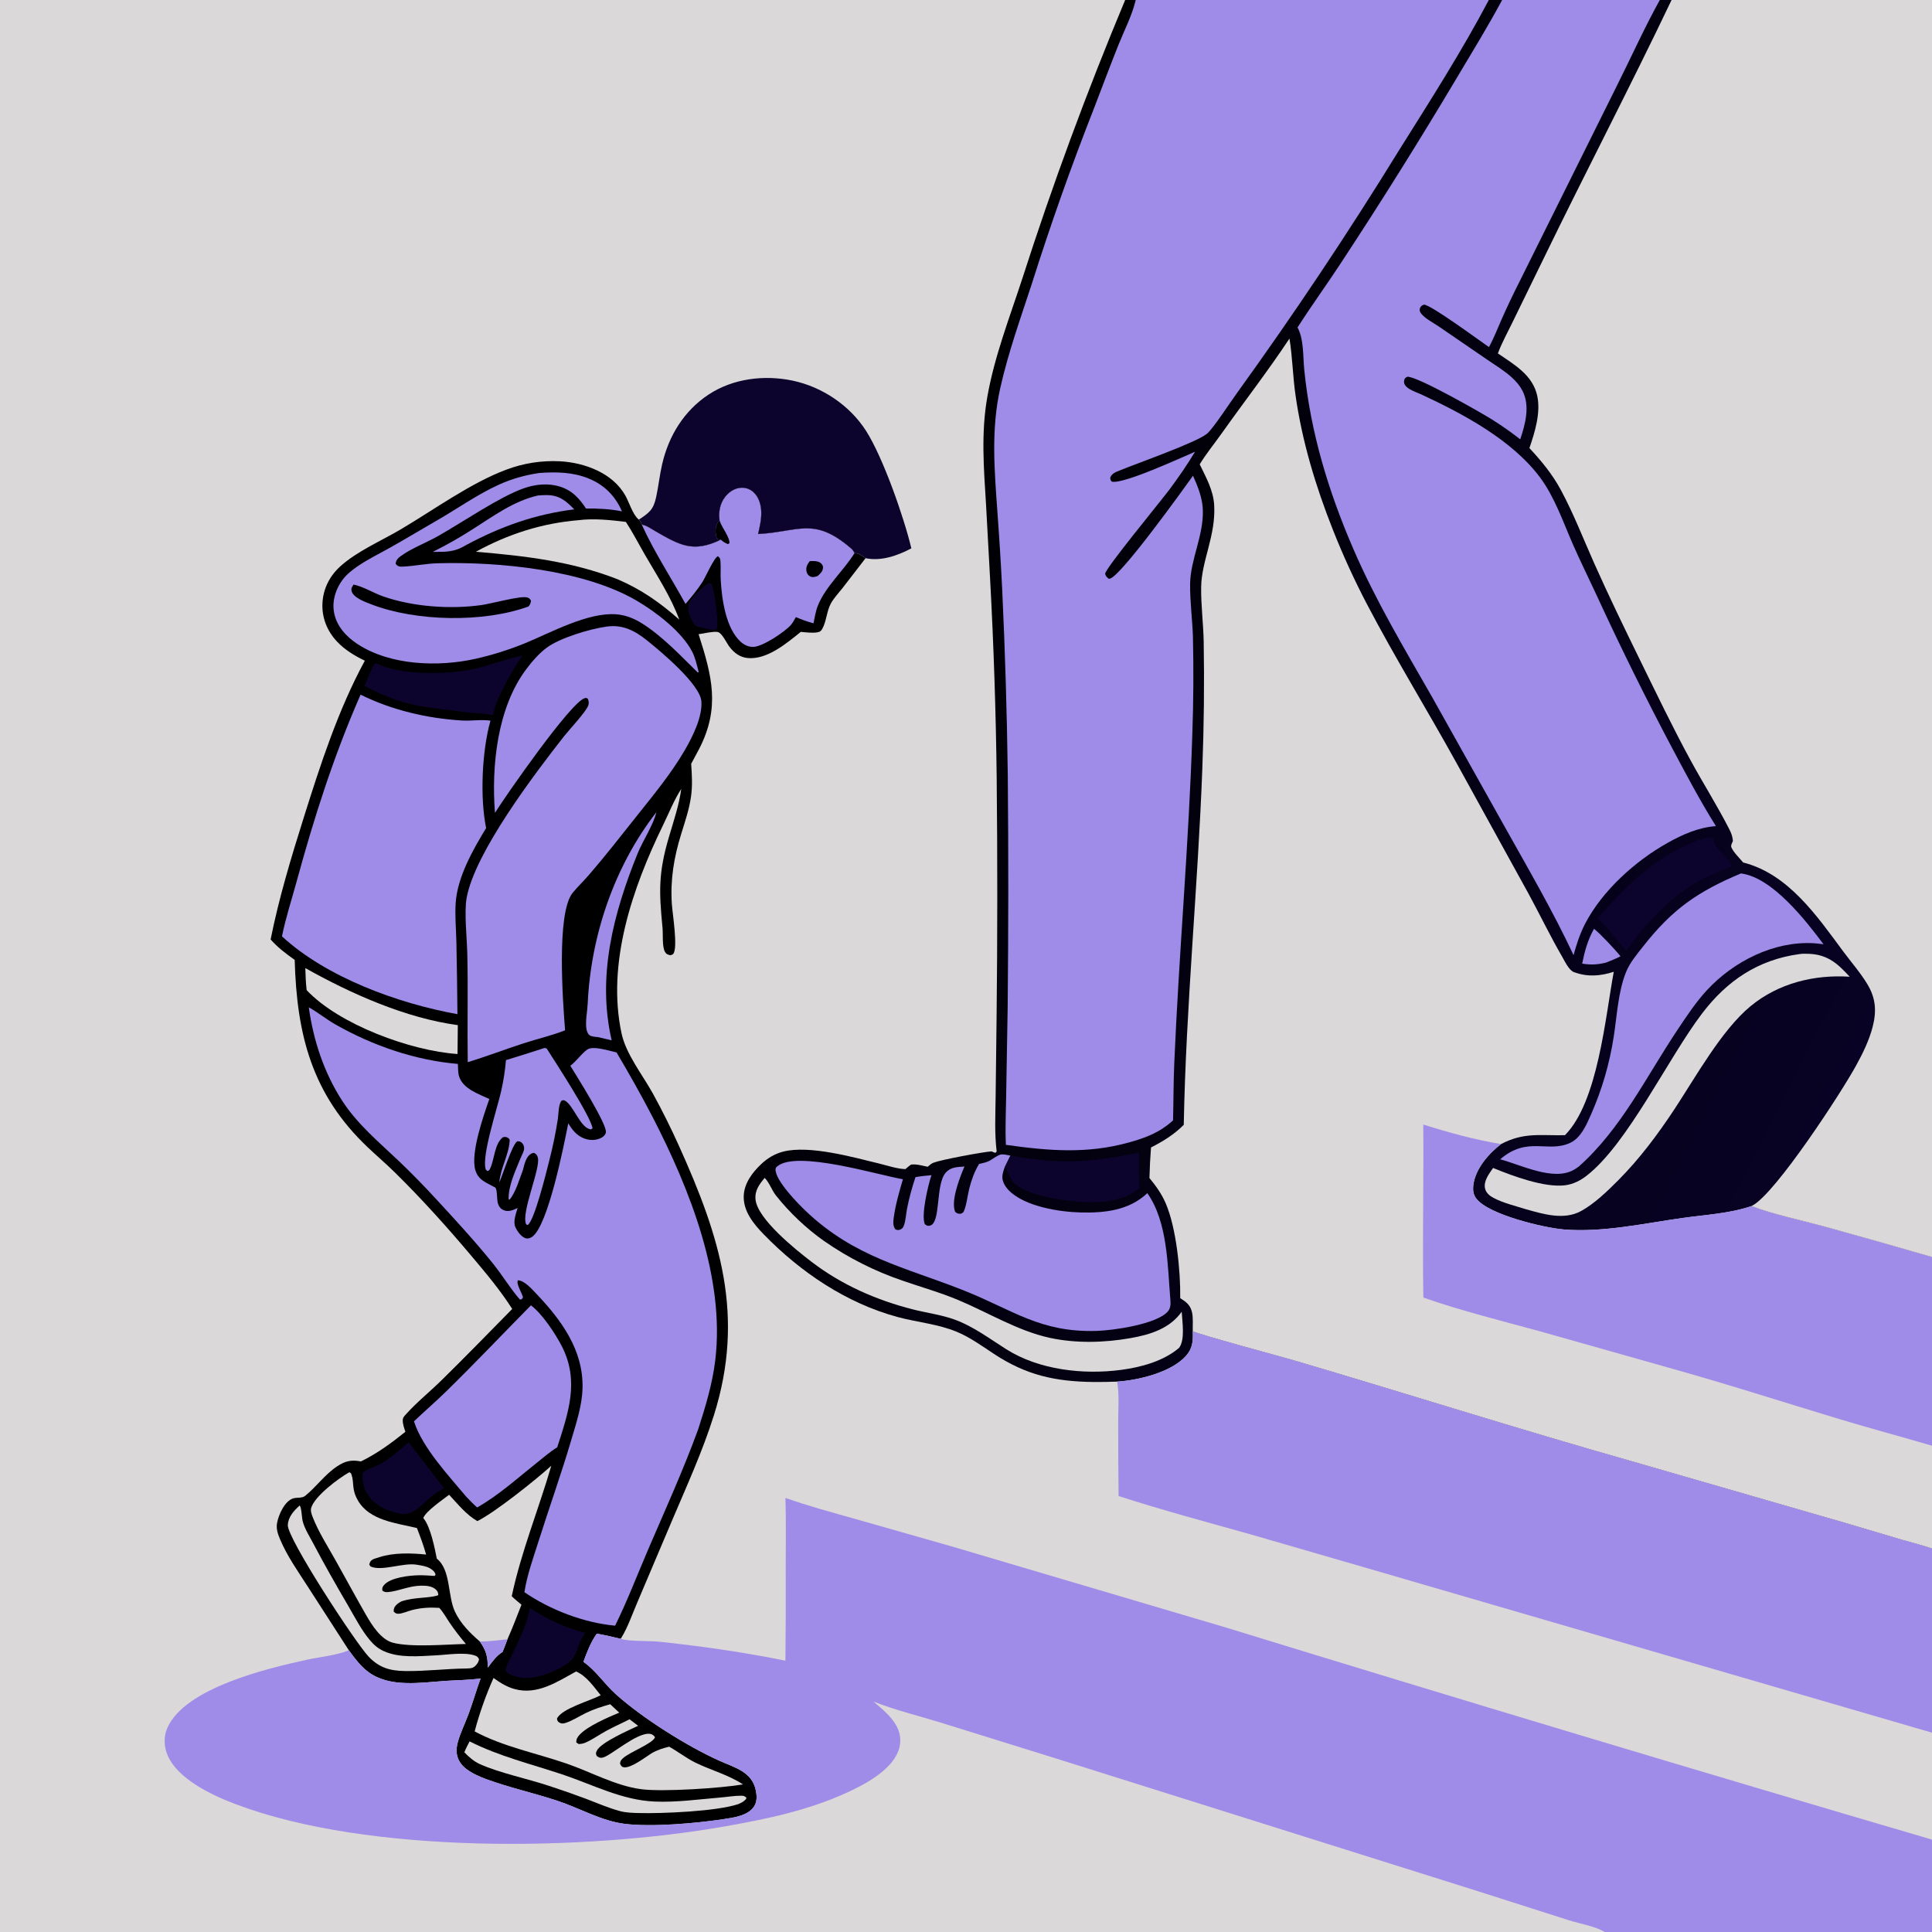 <?xml version="1.0" encoding="utf-8" ?>
<svg xmlns="http://www.w3.org/2000/svg" xmlns:xlink="http://www.w3.org/1999/xlink" width="1024" height="1024">
	<path fill="#DAD8D8" d="M0 0L596.358 0L601.938 0L789.107 0L796.162 0L879.733 0L885.966 0L1024 0L1024 666.224L1024 766.264L1024 820.789L1024 918.355L1024 975.028L1024 1024L850.543 1024L0 1024L0 0Z"/>
	<defs>
		<linearGradient id="gradient_0" gradientUnits="userSpaceOnUse" x1="472.01" y1="242.959" x2="1006.456" y2="517.905">
			<stop offset="0" stop-color="black"/>
			<stop offset="1" stop-color="#080224"/>
		</linearGradient>
	</defs>
	<path fill="url(#gradient_0)" d="M596.358 0L601.938 0L789.107 0L796.162 0L879.733 0L885.966 0L1024 0L1024 666.224L1024 766.264L1024 820.789C1019.02 819.017 1013.69 817.769 1008.61 816.267L976.801 806.839L865.001 774.552C804.928 757.537 745.407 738.574 685.511 720.955C680.078 719.357 633.763 706.883 632.18 705.555C632.407 710.768 632.163 714.724 628.443 718.818C620.636 727.412 603.266 731.596 592.129 732.271Q585.941 732.527 579.748 732.484C559.264 732.264 543.94 728.889 526.743 717.542C520.416 713.367 514.146 708.811 507.115 705.882C497.224 701.763 486.135 700.844 475.816 698.064C448.623 690.741 424.248 674.255 404.749 654.19C399.411 648.697 393.9 641.961 394.193 633.837C394.431 627.195 398.712 621.508 403.353 617.091C406.72 613.885 410.642 611.514 415.171 610.364C429.045 606.842 452.187 613.364 465.969 616.703C470.268 617.744 475.493 619.547 479.892 619.652C480.865 618.766 481.802 617.994 482.883 617.246C485.817 616.902 488.836 617.82 491.705 618.413C492.656 617.572 493.614 616.686 494.824 616.232C499.096 614.631 520.788 610.574 525.603 610.246C526.29 610.628 526.867 610.844 527.63 611.03L528.255 610.274C527.067 600.675 527.597 590.792 527.71 581.138L528.204 539.776Q528.924 475.954 528.262 412.132Q527.628 359.439 524.774 306.82L522.62 267.457C521.433 248.152 519.918 229.613 523.288 210.4C527.032 189.06 535.007 168.585 541.715 148.061Q565.878 72.865 596.358 0Z"/>
	<path fill="#DAD8D8" d="M635.87 246.108C639.226 240.555 643.517 235.342 647.285 230.029C659.259 213.144 672.015 196.691 683.448 179.444C685.021 189.225 685.207 199.318 686.604 209.175C690.095 233.792 697.291 257.679 706.447 280.76Q714.43 300.947 724.49 320.183C739.495 348.828 756.499 376.354 772.119 404.645L810.187 473.745C816.17 484.743 821.606 496.098 827.89 506.92C829.28 509.314 831.511 514.225 834.206 515.245C834.406 515.321 834.614 515.375 834.816 515.445C841.806 517.898 848.383 517.29 855.33 515.068C850.848 539.093 846.988 583.98 829.45 601.679C816.421 601.97 807.728 599.994 795.593 606.387C789.054 611.381 782.107 619.355 780.934 627.805C780.551 630.566 780.773 633.168 782.557 635.407C789.364 643.948 818.398 650.758 828.755 651.63C849.384 653.366 871.504 648.396 891.882 645.538C903.774 643.87 916.994 643.162 928.328 639.233C940.089 643.708 953.791 646.499 966.008 649.819Q995.056 657.837 1024 666.224L1024 766.264L1024 820.789C1019.02 819.017 1013.69 817.769 1008.61 816.267L976.801 806.839L865.001 774.552C804.928 757.537 745.407 738.574 685.511 720.955C680.078 719.357 633.763 706.883 632.18 705.555C632.096 702.34 632.489 698.604 631.777 695.485C630.916 691.715 628.677 690.011 625.538 688.047C625.754 673.724 623.49 650.862 617.86 637.793C615.691 632.76 612.697 628.592 609.231 624.379Q609.435 616.268 610.056 608.178C616.609 604.847 622.192 601.388 627.416 596.183C628.6 532.945 634.932 470.13 637.271 406.975Q638.55 373.482 637.982 339.97C637.788 330.392 636.503 320.674 636.638 311.145C636.838 297.051 644.518 283.823 643.534 267.613C643.061 259.816 639.208 252.994 635.87 246.108Z"/>
	<path fill="#9F8BE8" d="M754.362 596.021C767.887 600.318 781.588 604.066 795.593 606.387C789.054 611.381 782.107 619.355 780.934 627.805C780.551 630.566 780.773 633.168 782.557 635.407C789.364 643.948 818.398 650.758 828.755 651.63C849.384 653.366 871.504 648.396 891.882 645.538C903.774 643.87 916.994 643.162 928.328 639.233C940.089 643.708 953.791 646.499 966.008 649.819Q995.056 657.837 1024 666.224L1024 766.264C1007.59 761.422 991.065 757.036 974.686 752.081C944.444 742.932 914.371 733.233 883.923 724.764L816.593 705.731C795.897 700.057 774.657 694.827 754.405 687.737C753.902 657.175 754.618 626.587 754.362 596.021Z"/>
	<path fill="#DAD8D8" d="M885.966 0L1024 0L1024 666.224Q995.056 657.836 966.008 649.819C953.791 646.499 940.089 643.708 928.328 639.233C928.597 639.085 928.869 638.941 929.136 638.789C941.64 631.652 975.779 579.359 983.83 564.649C987.394 558.137 990.766 551.27 992.598 544.043C994.674 535.848 994.188 529.036 989.76 521.674C986.077 515.552 981.127 509.918 976.866 504.166C962.974 485.416 947.771 463.172 923.91 457.136C921.997 454.829 918.892 451.869 917.696 449.186C917.203 448.081 918.065 446.829 918.492 445.723C918.293 443.566 917.74 441.83 916.76 439.898C910.376 427.308 902.726 415.277 895.977 402.865C886.497 385.43 877.807 367.305 869.065 349.475C860.836 332.695 852.656 315.799 845.04 298.735C839.223 285.701 834.017 272.155 827.23 259.597C822.731 251.273 817.026 244.374 810.618 237.493C813.501 229.15 816.643 218.934 814.817 210.038C812.516 198.828 802.607 193.259 793.91 187.32C795.949 181.765 799.039 176.25 801.613 170.906L818.263 136.8C840.495 91.043 864.073 45.918 885.966 0Z"/>
	<path fill="#9F8BE8" d="M601.938 0L789.107 0C774.741 27.21 758.024 53.335 741.682 79.391Q701.003 145.452 655.595 208.355C652.137 213.086 643.19 226.887 639.822 229.797C634.478 234.415 602.403 245.663 593.821 249.223C591.558 250.161 589.441 250.706 588.431 253.153C588.552 254.294 588.522 254.414 589.271 255.264C595.276 256.848 626.564 242.321 633.403 239.43C629.325 246.215 624.759 252.823 620.044 259.178C615.323 265.542 586.159 300.842 585.744 304.066C586.023 305.072 586.175 305.417 586.969 306.159C587.563 306.714 587.475 306.808 588.194 306.698C593.77 305.847 627.086 259.464 632.324 252.143C634.906 257.979 637.322 263.867 637.533 270.33C637.975 283.86 630.944 296.56 630.787 309.471C630.674 318.72 631.971 328.166 632.277 337.438Q632.868 363.06 631.969 388.673C630.136 447.188 624.839 505.515 622.367 564C621.947 573.944 621.996 583.883 621.742 593.831Q620.121 595.316 618.356 596.626C612.473 601.078 605.564 603.52 598.521 605.482C576.105 611.727 555.746 609.949 533.149 606.792C532.733 598.338 533.153 589.706 533.276 581.237L534.093 533.401Q534.71 472.324 534.152 411.247Q533.506 361.693 531.176 312.19Q530.167 291.9 528.668 271.64C527.088 249.325 525.201 227.761 530.156 205.664C534.367 186.887 540.977 168.512 546.945 150.238Q561.803 103.293 579.818 57.465C584.193 46.133 588.411 34.715 592.945 23.446C595.908 16.08 599.92 8.308 601.801 0.601C601.849 0.402 601.892 0.201 601.938 0Z"/>
	<path fill="#9F8BE8" d="M796.162 0L879.733 0C871.55 14.705 864.706 30.072 857.158 45.1L805.049 149.92Q800.361 159.181 796.135 168.663C793.878 173.751 791.854 179.091 789.173 183.96C784.162 180.538 758.678 161.684 754.761 161.458C753.734 161.893 753.064 162.133 752.63 163.293C752.252 164.301 752.485 165.178 753.094 166.009C755.101 168.751 759.783 171.126 762.616 173.059L788.127 190.54C792.565 193.605 797.548 196.574 801.496 200.236C803.643 202.228 805.533 204.407 806.895 207.022C811.094 215.087 808.458 224.765 805.759 232.853Q798.508 227.177 790.705 222.286C784.624 218.489 751.757 199.73 746.012 199.662C744.931 200.166 744.45 200.424 744.205 201.749C743.469 205.733 750.392 207.697 753.132 208.968C775.411 219.309 801.479 233.178 816.306 253.123C824.023 263.503 828.55 276.87 833.732 288.652C837.673 297.613 842.029 306.429 846.158 315.311Q865.233 356.785 886.606 397.123C893.909 410.859 901.213 424.668 909.471 437.86C900.212 438.548 891.826 442.264 883.805 446.764C866.711 456.355 849.195 472.087 840.111 489.67C837.367 494.979 835.607 500.485 834.006 506.225C823.261 483.316 810.317 461.007 797.94 438.925L759.165 369.67C744.38 343.824 729.133 318.341 717.295 290.946C704.071 260.342 694.643 229.3 691.289 196.058C690.589 189.117 691.108 179.643 687.713 173.582C694.99 162.156 703.014 151.164 710.438 139.821Q742.267 91.434 771.901 41.672C780.101 27.882 788.586 14.142 796.162 0Z"/>
	<path fill="#9F8BE8" d="M518.916 616.933C520.675 616.493 522.746 616.137 524.354 615.291C526.186 614.327 528.265 612.537 530.229 611.978C531.664 611.569 534.091 612.24 535.555 612.496L532.456 618.785C531.883 620.361 531.274 622.173 531.261 623.859C531.24 626.461 532.943 629.157 534.713 630.946C543.153 639.473 561.377 642.357 572.825 642.634C585.567 642.942 598.508 641.524 608.107 632.385C618.972 647.815 618.794 670.77 620.329 688.964C620.522 691.251 620.466 693.498 618.827 695.273C612.691 701.916 590.108 705.146 581.29 705.413C551.278 706.321 536.997 694.36 511.077 684.063C479.425 671.49 453.093 666.571 427.031 641.828C422.992 637.994 410.81 625.597 411.047 619.697C411.077 618.966 411.384 618.678 411.932 618.215C422.257 609.502 464.897 622.672 478.566 625.031C476.665 631.517 474.603 638.585 473.71 645.273C473.416 647.471 473.162 649.748 474.589 651.598C475.629 651.97 476.132 652.139 477.233 651.659C478.304 651.192 478.718 650.536 479.106 649.481C480.07 646.863 480.217 643.295 480.771 640.508C481.901 634.83 483.383 629.39 485.224 623.905C488.016 623.366 490.86 623.147 493.687 622.861C491.995 627.808 488.05 644.279 490.198 648.864C491.091 649.497 491.53 649.876 492.715 649.664C498.919 648.553 495.658 627.763 501.276 621.511C504.026 618.452 507.376 618.592 511.188 618.268Q510.635 619.519 510.135 620.792C508.075 626.026 503.954 636.979 506.283 642.343C507.507 643.309 507.641 643.265 509.216 643.334C509.608 643.113 510.065 642.979 510.393 642.671C511.866 641.286 513.073 632.486 513.69 630.097C514.919 625.336 516.384 621.156 518.916 616.933Z"/>
	<path fill="#9F8BE8" d="M922.694 462.954C922.809 462.963 922.925 462.965 923.039 462.981C939.605 465.279 957.18 488.021 966.518 500.494C964.769 500.247 963.021 500.03 961.257 499.93C940.144 498.732 918.887 509.532 904.742 524.777C898.827 531.152 893.973 538.555 889.151 545.769C872.633 570.475 859.291 598.313 836.814 618.269Q835.472 619.284 834.003 620.105C823.222 626.158 805.993 617.317 795.12 614.462C809.63 601.959 820.313 611.225 832.17 605.765C837.889 603.131 840.832 596.24 843.235 590.793C849.133 577.423 853.054 563.936 855.306 549.5C857.037 538.4 857.624 525.676 861.816 515.272C863.88 510.151 867.581 505.831 870.963 501.53C886.517 481.746 899.889 472.546 922.694 462.954Z"/>
	<path fill="#DAD8D8" d="M953.797 505.674C955.467 505.42 957.409 505.481 959.098 505.562C968.842 506.028 974.158 510.887 980.368 517.687C961.607 516.459 942.645 521.098 927.868 533.262C912.44 545.961 898.535 571.198 887.3 588.189C878.564 601.4 868.889 614.331 857.695 625.573C852.004 631.289 845.093 637.994 837.997 641.876C828.938 646.831 818.154 643.546 808.876 640.953C803.25 639.167 796.724 637.643 791.531 634.876C789.563 633.827 787.656 632.261 787.122 629.994C786.183 626.005 789.25 622.124 791.369 619.042C801.671 623.27 818.428 629.538 829.414 628.236C833.796 627.716 837.69 625.712 841.123 623.016C862.828 605.976 884.007 561.057 902.055 537.275C915.337 519.773 931.768 508.669 953.797 505.674Z"/>
	<path fill="#DAD8D8" d="M405.299 624.315C407.713 626.687 409.052 630.825 411.226 633.577C418.347 642.587 427.368 651.147 436.749 657.747Q441.57 661.103 446.614 664.11Q451.659 667.118 456.903 669.764Q462.147 672.409 467.564 674.679Q472.981 676.949 478.544 678.832C488.318 682.231 498.384 685.048 507.927 689.055C523.781 695.714 539.619 705.463 556.462 709.099C570.322 712.091 585.359 711.675 599.266 709.221C609.616 707.394 620.026 704.177 626.328 695.243C626.602 700.605 628.233 710.079 624.913 714.431C616.535 721.488 604.882 724.645 594.234 726.061C574.193 728.727 550.719 726.115 533.342 715.122C524.646 709.621 516.07 703.163 506.371 699.551C499.163 696.867 491.333 695.914 483.887 694.018C464.517 689.088 446.086 680.995 430.142 668.791C421.72 662.346 401.5 646.183 400.444 635.763C399.965 631.025 402.43 627.739 405.299 624.315Z"/>
	<path fill="#0D042E" d="M904.846 444.182L907.298 444.107C908.838 445.194 907.89 446.518 909.011 447.993C912.047 451.989 915.602 454.552 918.193 459.094C911.918 461.525 905.665 463.92 899.795 467.25C884.888 475.706 871.905 489.92 861.934 503.795C856.612 498.404 852.697 491.593 846.664 486.899C860.219 471.482 874.119 457.161 893.075 448.385C896.784 446.668 900.776 444.79 904.846 444.182Z"/>
	<path fill="#0D042E" d="M535.555 612.496C563.505 617.249 576.578 616.292 603.655 610.971Q603.526 620.322 603.935 629.664C595.483 636.949 582.813 637.766 572.093 637.014C563.39 636.403 543.083 633.461 537.023 626.502C535.029 624.211 534.463 620.9 532.456 618.785L535.555 612.496Z"/>
	<path fill="#9F8BE8" d="M844.857 492.294C847.527 494.183 856.747 504.027 858.897 506.87C856.391 508.143 853.813 509.172 851.205 510.212C846.673 511.32 843.182 511.464 838.574 510.75C839.904 504.176 841.553 498.165 844.857 492.294Z"/>
	<path d="M193.365 350.187C187.962 347.571 182.705 344.409 178.572 339.995C173.41 334.482 170.527 327.371 170.901 319.77C171.283 311.979 174.754 305.239 180.49 300.064C189.238 292.171 202.284 286.56 212.529 280.506C229.752 270.327 249.775 255.788 268.364 248.928Q270.055 248.288 271.777 247.736Q273.499 247.184 275.248 246.722Q276.996 246.26 278.766 245.888Q280.536 245.517 282.322 245.238Q284.109 244.958 285.908 244.772Q287.706 244.585 289.512 244.492Q291.318 244.398 293.127 244.398Q294.935 244.398 296.741 244.491C309.75 245.16 324.682 250.657 331.41 262.584C333.501 266.29 335.101 272.046 338.132 275.018C338.277 275.161 338.448 275.275 338.606 275.404C339.445 276.315 339.827 276.84 340.137 278.046C342.702 278.486 345.182 280.296 347.429 281.588C360.101 288.876 367.415 293.206 382.05 286.04C380.926 285.947 380.774 286.133 379.906 285.336C379.6 284.065 379.227 282.718 379.265 281.402C379.326 279.318 379.776 277.24 381.387 275.842C380.81 271.369 381.534 267.036 384.328 263.383C386.318 260.782 389.323 258.777 392.648 258.528Q393.087 258.495 393.526 258.505Q393.966 258.515 394.403 258.569Q394.839 258.622 395.268 258.719Q395.698 258.816 396.115 258.955Q396.532 259.093 396.934 259.273Q397.336 259.452 397.717 259.671Q398.099 259.889 398.457 260.144Q398.816 260.4 399.147 260.689C402.14 263.287 403.324 267.345 403.475 271.184C403.631 275.156 402.673 279.2 401.783 283.05C423.494 281.878 431.202 273.807 450.679 290.315C451.744 291.217 452.373 291.911 452.908 293.194C454.966 293.026 457.144 294.678 458.784 295.842L446.503 311.753C444.424 314.41 441.814 317.095 440.259 320.08C438.118 324.192 438.057 329.231 435.843 333.26C435.134 334.548 434.515 334.954 433.09 335.172C430.408 335.581 427.122 335.147 424.43 334.909C416.943 340.926 406.597 349.747 396.298 348.77C392.184 348.38 389.088 346.03 386.63 342.824C385.151 340.894 382.576 335.146 380.165 334.924C377.183 334.65 373.316 335.762 370.267 336.126C377.407 358.392 381.807 375.08 370.587 396.892Q368.508 400.888 366.337 404.834C366.74 410.689 367.084 416.339 366.257 422.186C365.289 429.03 363.03 435.578 361.001 442.16C357.184 454.539 355.238 466.193 356.091 479.173C356.418 484.157 359.408 502.327 356.848 505.548C356.405 506.107 355.845 506.11 355.194 506.298C353.894 505.892 353.195 505.811 352.466 504.533C350.848 501.696 351.483 495.222 351.155 491.836C349.267 472.346 348.922 462.677 354.587 443.488C357.053 435.132 359.911 426.808 361.077 418.145C357.208 424.102 354.529 430.983 351.421 437.363C335.273 470.512 321.434 510.475 329.434 547.724C331.809 558.783 340.584 569.727 346.057 579.624Q353.492 593.18 359.837 607.279C381.611 655.535 395.02 697.286 378.38 750.137C372.246 769.619 363.691 788.219 355.737 807.001L337.764 849.383C335.102 855.551 332.752 862.539 329.233 868.214C329.154 868.341 329.072 868.466 328.991 868.592C324.779 867.626 320.568 866.58 316.302 865.876C313.033 870.552 311.179 875.474 309.224 880.808C315.854 885.442 320.412 892.59 326.424 897.994C340.402 910.557 364.294 925.638 381.421 933.283C389.511 936.894 398.676 939.102 400.607 949.011C401.193 952.021 401.344 955.006 399.544 957.653C396.331 962.375 388.831 963.372 383.596 964.167C369.121 966.366 345.645 968.465 331.162 966.687C318.811 965.171 307.167 958.334 295.397 954.436C283.04 950.344 270.035 947.501 257.864 943.037C254.237 941.707 250.446 940.045 247.334 937.726C244.563 935.661 242.566 932.889 242.099 929.405C241.821 927.323 242.127 925.197 242.695 923.189C244.105 918.201 246.532 913.36 248.333 908.488C250.636 902.259 252.465 895.855 254.734 889.609C248.692 890.468 242.452 890.486 236.359 890.889C223.071 891.766 206.742 894.67 195.248 886.212C191.134 883.184 187.884 878.771 184.895 874.675L163.399 841.349C158.111 833.107 152.167 824.784 148.384 815.73C147.23 812.967 146.324 810.316 146.841 807.295C147.578 802.995 150.869 795.572 155.385 794.187C157.411 793.567 160.067 794.196 161.753 792.829C167.705 788.005 172.218 781.46 178.708 777.168C182.982 774.341 186.297 773.597 191.29 774.594C199.92 770.375 207.415 764.88 214.86 758.882C214.249 757.015 213.482 754.907 213.468 752.921C213.456 751.395 214.089 750.806 215.05 749.729C220.767 743.321 227.81 737.674 233.958 731.63C246.62 719.181 259.042 706.449 271.481 693.775C265.134 683.782 257.435 674.654 249.821 665.621C236.958 650.359 223.402 635.288 209.155 621.293C204.564 616.783 199.668 612.6 194.995 608.178C165.313 580.09 157.294 548.49 156.194 508.766C151.553 505.47 147.219 502.208 143.436 497.931C147.79 476.099 154.349 454.433 161.032 433.204C169.903 405.021 179.235 376.214 193.365 350.187Z"/>
	<path fill="#9F8BE8" d="M381.387 275.842C380.81 271.369 381.534 267.036 384.328 263.383C386.318 260.782 389.323 258.777 392.648 258.528Q393.087 258.495 393.526 258.505Q393.966 258.515 394.403 258.569Q394.839 258.622 395.268 258.719Q395.698 258.816 396.115 258.955Q396.532 259.093 396.934 259.273Q397.336 259.452 397.717 259.671Q398.099 259.889 398.457 260.144Q398.816 260.4 399.147 260.689C402.14 263.287 403.324 267.345 403.475 271.184C403.631 275.156 402.673 279.2 401.783 283.05C423.494 281.878 431.202 273.807 450.679 290.315C451.744 291.217 452.373 291.911 452.908 293.194C447.087 302.523 437.761 310.607 433.57 320.792C432.351 323.756 431.817 327.232 431.165 330.367C427.924 329.535 424.916 328.357 421.823 327.095C421.019 328.517 420.217 330.075 419.123 331.299C415.8 335.019 404.426 342.591 399.486 342.857C396.797 343.002 394.459 341.877 392.504 340.091C384.624 332.893 382.553 317.354 382 307.35C381.815 304.006 382.119 300.571 381.839 297.252C381.731 295.98 381.475 295.56 380.479 294.817C378.403 295.643 373.981 305.895 372.212 308.607C369.541 312.701 366.51 316.386 363.338 320.092C355.653 306.133 346.73 292.545 340.137 278.046C342.702 278.486 345.182 280.296 347.429 281.588C360.101 288.876 367.415 293.206 382.05 286.04C380.926 285.947 380.774 286.133 379.906 285.336C379.6 284.065 379.227 282.718 379.265 281.402C379.326 279.318 379.776 277.24 381.387 275.842Z"/>
	<path d="M382.05 286.04C380.926 285.947 380.774 286.133 379.906 285.336C379.6 284.065 379.227 282.718 379.265 281.402C379.326 279.318 379.776 277.24 381.387 275.842C381.456 276.052 381.522 276.263 381.593 276.473C382.616 279.482 387.096 285.266 386.567 287.994L385.742 288.36C384.196 287.719 383.297 287.156 382.05 286.04Z"/>
	<path d="M429.2 297.409C431.158 297.329 433.838 297.172 435.327 298.735C435.872 299.308 436.233 299.994 436.211 300.782C436.152 302.853 434.785 303.99 433.385 305.293C431.992 305.782 430.637 306.209 429.246 305.428C428.103 304.787 427.639 303.818 427.424 302.573C427.07 300.522 428.005 298.962 429.2 297.409Z"/>
	<path fill="#9F8BE8" d="M163.668 533.893C168.607 536.666 173.076 540.327 178.047 543.139C197.737 554.275 220.112 561.986 242.691 563.899C242.795 566.031 242.697 568.661 243.376 570.684C245.55 577.162 253.715 579.836 259.355 582.5C256.118 591.791 249.402 611.067 251.885 619.978C253.466 625.651 257.89 626.797 262.454 629.404C263.609 630.063 263.326 635.939 263.845 637.637C264.344 639.27 265.111 640.528 266.701 641.299C269.337 642.577 271.918 641.398 274.326 640.27C273.53 643.17 271.861 647.382 273.117 650.296C274.04 652.436 276.209 655.528 278.531 656.275C279.789 656.68 281.058 656.251 282.096 655.511C290.543 649.484 298.869 607.021 301.185 595.406C303.232 598.69 305.308 601.497 308.933 603.116C311.77 604.383 314.971 604.608 317.892 603.436C319.334 602.858 320.695 601.911 321.111 600.323C322.148 596.365 305.294 569.825 302.279 564.871C305.635 562.376 307.928 558.686 311.23 556.296C314.263 554.099 323.149 557.02 326.779 557.81Q336.812 574.646 345.891 592.014C365.574 630.281 384.291 677.11 379.125 720.782C377.619 733.512 373.933 745.473 370.032 757.618C362.239 778.932 352.758 799.854 343.774 820.7C337.911 834.307 332.58 848.38 326.013 861.642C309.476 860.114 291.604 853.293 277.953 843.892C279.343 834.777 282.632 825.777 285.408 817.007C291.163 798.827 297.618 780.834 302.987 762.54C305.538 753.847 308.522 744.876 308.756 735.746C309.275 715.561 297.423 699.482 284.086 685.531C281.851 683.194 277.914 678.663 274.506 678.595C273.413 680.412 276.751 685.418 277.205 687.695L276.43 688.683L275.556 688.765C270.384 682.85 266.294 675.934 261.353 669.793C251.765 657.879 241.195 646.41 230.817 635.173Q221.527 625.086 211.632 615.591C200.941 605.433 189.394 595.874 181.328 583.371C171.706 568.457 166.09 551.402 163.668 533.893Z"/>
	<path fill="#9F8BE8" d="M321.131 332.165C321.364 332.131 321.596 332.093 321.83 332.063C330.176 330.974 336.573 334.354 342.848 339.368C350.362 345.371 371.012 362.661 371.74 371.672C372.408 379.936 367.013 390.606 362.984 397.557C355.745 410.044 346.06 421.722 337.087 433.009C328.872 443.341 320.716 453.804 312.09 463.797C309.324 467.001 306.223 469.93 303.536 473.198C294.756 483.876 298.382 531.745 299.517 546.084C292.4 548.873 284.853 550.6 277.579 552.956C267.646 556.173 257.907 559.947 247.909 562.973C247.63 544.027 248.118 525.082 247.689 506.125C247.559 497.628 245.925 483.602 247.328 475.879C251.704 451.791 283.336 410.146 299.077 390.078C301.577 386.89 310.949 376.935 311.866 373.707Q311.992 373.279 312.031 372.835Q312.07 372.391 312.02 371.947Q311.971 371.504 311.835 371.079Q311.699 370.655 311.482 370.265C310.653 369.909 310.843 369.83 310.022 370.016C302.79 371.654 267.672 422.295 262.339 430.83C260.394 405.936 263.587 375.06 278.928 354.68C281.99 350.612 285.635 346.349 289.749 343.301C296.767 338.1 312.513 333.39 321.131 332.165Z"/>
	<path fill="#9F8BE8" d="M191.115 368.189C207.728 376.396 226.208 380.723 244.666 381.877C249.674 382.19 255.05 381.249 259.962 381.953C255.463 397.887 254.329 422.652 257.658 438.9C250.638 450.397 242.414 464.909 241.516 478.625C241.066 485.489 241.752 492.576 241.901 499.467Q242.288 518.5 242.451 537.537C211.147 531.89 173.137 518.136 149.451 496.286C151.426 486.476 154.629 476.719 157.264 467.048C166.43 433.408 177.06 400.139 191.115 368.189Z"/>
	<path fill="#9F8BE8" d="M285.947 250.673C294.761 250.069 303.433 250.193 311.756 253.513C320.169 256.87 326.054 262.768 329.66 271.03C323.158 269.74 317.154 269.481 310.56 269.522C310.312 269.113 310.054 268.71 309.783 268.315C305.697 262.383 301.198 258.578 293.938 257.218C288.372 256.175 282.662 257.004 277.374 258.892C264.47 263.502 244.858 276.985 231.902 284.283C225.6 287.833 218.216 290.537 212.4 294.75C210.833 295.885 210.013 296.812 209.666 298.728C210.801 300.436 212.047 300.405 214.004 300.294C220.002 299.956 225.83 298.715 231.933 298.543C264.039 297.637 309.463 301.921 337.55 318.427C347.647 324.36 361.39 334.796 366.862 345.388C368.518 348.592 369.309 352.345 370.222 355.82L370.273 356.263L369.824 356.426C360.633 347.464 351.194 337.265 340.278 330.417C336.084 327.786 331.518 325.951 326.533 325.59C311.419 324.493 291.984 335.293 278.165 340.98Q265.339 346.182 251.836 349.225C232.185 353.576 206.92 352.734 189.561 341.413C183.58 337.513 178.374 331.912 177.057 324.662C175.937 318.493 177.88 312.255 181.581 307.283C183.728 304.4 186.7 302.069 189.656 300.054C195.121 296.328 201.25 293.366 207.018 290.112C215.334 285.421 223.542 280.468 231.825 275.703C242.663 269.468 253.034 262.045 264.436 256.873C271.367 253.729 278.433 251.778 285.947 250.673Z"/>
	<path d="M187.371 309.817C192.785 310.976 197.765 314.235 202.994 316.071C218.849 321.641 238.804 323.032 255.388 320.665C260.241 319.973 275.759 315.738 279.193 316.616C280.577 316.97 280.743 317.227 281.437 318.359C281.279 319.749 280.978 320.329 280.139 321.443C256.339 330.143 220.406 329.431 196.911 320.35C193.84 319.163 187.318 316.894 186.367 313.327C185.961 311.806 186.668 311.048 187.371 309.817Z"/>
	<path fill="#9F8BE8" d="M281.404 691.856C287.378 696.272 294.558 707.155 297.947 713.858C307.161 732.085 301.2 748.943 295.34 767.106C291.644 769.362 288.28 772.332 284.883 775.019C274.678 783.091 264.211 792.636 252.893 798.989C250.873 797.233 249.037 795.243 247.158 793.337C237.67 781.96 223.983 767.464 219.409 753.353C225.002 747.983 230.901 742.944 236.45 737.514C251.708 722.585 266.421 707.064 281.404 691.856Z"/>
	<path fill="#DAD8D8" d="M305.358 885.909C310.876 888.308 314.697 893.957 318.377 898.52C312.816 901.472 297.681 905.562 295.209 910.884C295.372 911.931 295.498 912.453 296.536 913.037C297.641 913.658 298.494 913.575 299.641 913.218C303.332 912.07 307.012 909.642 310.487 907.94C314.66 905.898 318.974 904.553 323.432 903.281L328.213 907.73C322.224 910.274 311.416 914.832 307.126 919.53C306.004 920.759 305.39 921.812 305.457 923.512L306.674 924.364C308.018 924.342 309.134 924.142 310.376 923.597C314.108 921.957 317.652 919.4 321.248 917.434C325.295 915.222 329.568 913.369 333.674 911.25L338.227 914.706C333.564 916.929 318.313 923.526 316.267 928.016C315.69 929.282 315.795 929.52 316.289 930.71C317.395 931.436 317.781 931.8 319.183 931.623C323.214 931.115 337.43 918.023 344.529 918.973C345.769 919.138 346.49 919.834 347.181 920.777C345.818 924.3 333.624 928.587 330.028 932.046C329.027 933.008 328.719 933.507 328.644 934.878C329.257 935.906 329.44 936.56 330.774 936.712C334.63 937.15 342.25 931.195 345.467 929.199C348.416 927.495 351.383 926.593 354.652 925.777C359.451 928.436 363.816 931.912 368.758 934.316C377.005 938.326 386.087 940.701 393.798 945.78C382.337 947.739 351.536 949.819 339.902 948.32C326.441 946.585 313.095 939.143 300.274 934.723C284.3 929.217 266.493 925.718 251.577 917.687C254.095 908.082 257.549 898.438 261.573 889.361C265.077 891.868 268.53 894.072 272.732 895.229C284.783 898.546 295.264 891.427 305.358 885.909Z"/>
	<path fill="#DAD8D8" d="M253.028 806.227C262.735 801.315 283.891 784.4 292.202 776.883C285.474 800.022 276.254 822.382 271.232 846.039C272.858 847.625 274.651 849.058 276.38 850.531C274.01 856.684 271.637 862.813 268.974 868.845C268.111 871.09 267.295 873.365 266.36 875.58C262.999 877.668 260.869 880.765 258.552 883.883C258.485 878.055 257.756 874.881 254.326 870.028C249.057 865.496 244.003 860.421 241.049 854.029C237.234 845.771 238.959 831.918 231.512 826.125C230.372 820.269 228.238 809.678 224.73 805.072C224.607 804.91 224.472 804.757 224.343 804.599C225.622 801.022 234.662 794.867 238.043 792.261C242.725 797.243 247.026 802.788 253.028 806.227Z"/>
	<path fill="#9F8BE8" d="M254.326 870.028C259.194 870.046 264.133 869.355 268.974 868.845C268.111 871.09 267.295 873.365 266.36 875.58C262.999 877.668 260.869 880.765 258.552 883.883C258.485 878.055 257.756 874.881 254.326 870.028Z"/>
	<path fill="#DAD8D8" d="M185.126 780.33C185.807 780.593 186.018 780.738 186.274 781.476C187.883 786.12 186.154 789.15 189.756 795.367C195.919 806.003 210.264 807.267 220.986 809.9C222.783 814.55 224.504 819.139 225.847 823.948C217.965 823.146 208.746 822.856 201.125 825.32L200.303 825.594C199.415 825.883 198.226 826.138 197.434 826.637C196.189 827.42 196.129 827.894 195.728 829.214L196.35 830.251C202.488 833.011 213.645 828.072 220.954 829.342C223.208 829.733 225.88 830.081 227.879 831.232C229.227 832.008 230.482 833.046 230.859 834.569L230.343 835.272C227.682 835.129 224.999 834.88 222.334 834.916C217.172 834.985 206.955 836.026 203.464 840.186C202.617 841.196 202.525 841.797 202.648 843.061C203.689 843.781 204.375 843.947 205.661 843.837C211.214 843.362 216.593 840.584 223.025 840.441C225.802 840.38 229.319 840.595 231.327 842.805C232.042 843.591 232.315 844.444 232.292 845.477C227.554 847.221 219.756 846.376 212.723 848.779C211.715 849.304 210.497 850.091 209.753 850.964C208.864 852.007 208.629 852.83 208.65 854.157C209.474 854.916 209.878 855.326 211.115 855.32C213.166 855.311 216.241 853.914 218.301 853.386C223.248 852.119 227.755 851.876 232.831 852.197C234.994 854.533 236.669 857.674 238.469 860.31C241.11 864.175 243.914 867.775 246.943 871.345C236.291 871.56 218.202 873.221 208.343 870.706C201.91 869.065 197.079 861.309 193.934 855.834C188.441 846.269 183.196 836.531 177.798 826.909C173.69 819.586 168.809 811.976 165.762 804.153C165.132 802.536 164.437 800.733 164.998 799.005C167.002 792.832 179.397 783.522 185.126 780.33Z"/>
	<path fill="#9F8BE8" d="M288.354 555.516C288.908 555.402 289.226 555.571 289.756 555.734C294.341 562.915 313.087 591.635 314.066 597.999L313.3 598.586C307.523 598.233 303.853 585.214 299.129 583.233C298.47 582.957 298.149 583.238 297.532 583.456C295.945 585.657 296.064 590.383 295.67 593.093Q293.936 604.331 291.076 615.337C289.57 621.368 283.191 647.2 279.666 649.312L278.898 648.937C275.946 643.007 286.626 619.317 285.068 613.544C284.708 612.209 284.253 611.765 283.114 611.062C282.581 611.099 282.505 611.069 281.938 611.302C278.732 612.615 277.929 617.398 277.104 620.309C275.212 625.126 273.384 632.025 270.003 635.921L269.596 635.606C269.402 628.312 273.182 620.636 275.839 614.011C276.41 612.589 277.551 610.619 277.761 609.153C277.932 607.958 277.558 606.66 276.68 605.796C275.804 604.935 275.267 604.917 274.148 604.932C271.484 606.579 266.441 622.708 264.646 626.744C265.273 619.04 269.675 612.15 270.137 604.635C270.172 604.074 270.027 603.674 269.535 603.312C268.425 602.496 267.864 602.529 266.616 602.73C262.07 606.161 262.143 614.271 259.855 619.175C259.369 620.218 259.388 620.335 258.261 620.689L257.42 619.78C255.199 612.542 263.578 587.491 265.59 578.473Q267.462 570.266 268.17 561.878Q278.294 558.799 288.354 555.516Z"/>
	<path fill="#DAD8D8" d="M306.633 275.705C314.823 274.663 323.589 275.634 331.741 276.62C335.366 282.195 338.482 288.258 341.813 294.02C348.212 305.085 355.667 316.431 360.037 328.434C349.751 319.306 339.899 312.413 327.213 306.967C302.763 297.462 278.147 294.628 252.234 292.443C269.252 283.085 287.247 277.305 306.633 275.705Z"/>
	<path fill="#0D042E" d="M199.533 351.613C212.275 358.151 237.75 357.595 251.63 354.447C260.163 352.511 268.353 349.155 276.936 347.465C272.322 353.755 262.046 371.636 261.297 379.094C257.08 377.973 252.54 378.237 248.213 377.642C224.676 374.404 215.432 375.226 193.252 363.558C194.891 359.716 196.327 355.622 198.319 351.961L199.533 351.613Z"/>
	<path fill="#DAD8D8" d="M161.827 513.106C185.946 526.674 215.024 539.626 242.652 543.344L242.502 558.648C217.733 557.002 179.711 543.053 162.538 524.805C162.063 520.91 161.951 517.024 161.827 513.106Z"/>
	<path fill="#DAD8D8" d="M248.889 922.968C264.477 930.84 281.405 934.95 297.892 940.435C314.174 945.85 329.445 954.094 346.924 954.857C358.477 955.362 370.656 953.655 382.171 952.686C385.641 952.394 389.366 951.74 392.825 951.769C394.123 951.779 394.654 951.902 395.587 952.79L395.431 953.522C394.164 954.959 392.968 955.495 391.223 956.243C379.919 960.059 350.776 961.293 338.416 960.949C335.073 960.857 331.725 960.772 328.481 959.886C322.295 958.196 316.261 955.551 310.266 953.277Q300.522 949.628 290.623 946.424C279.614 942.789 264.696 939.654 254.525 935.103C251.199 933.615 248.615 931.359 246.132 928.755C246.874 926.772 247.947 924.865 248.889 922.968Z"/>
	<path fill="#DAD8D8" d="M158.857 797.931C159.871 799.237 159.921 804.281 160.43 806.26C161.483 810.354 164.097 814.367 166.067 818.117C171.935 829.285 178.166 840.183 184.529 851.074C188.117 857.215 191.511 863.924 196.103 869.387C198.198 871.88 200.411 873.763 203.394 875.123C211.738 878.926 222.214 877.797 231.102 877.366C236.881 877.086 246.506 875.494 251.896 877.534C253.073 877.979 253.406 878.394 253.895 879.509C253.615 880.896 253.111 881.66 252.181 882.685C250.668 884.354 249.234 884.233 247.125 884.34C236.303 884.457 225.503 885.846 214.68 885.685C206.668 885.566 201.022 883.96 195.386 878.057C188.482 870.827 152.199 815.331 152.544 808.3C152.756 803.977 155.772 800.652 158.857 797.931Z"/>
	<path fill="#0D042E" d="M216.602 764.463C216.832 764.613 233.066 785.992 235.357 788.831C230.77 790.882 227.461 794.341 223.711 797.576C219.955 800.817 217.839 802.722 212.563 802.343C206.769 801.145 201.136 799.287 196.956 794.836C193.287 790.928 191.893 786.102 192.087 780.83C193.895 778.675 199.3 777.308 201.898 775.789C207.18 772.7 211.926 768.386 216.602 764.463Z"/>
	<path fill="#0D042E" d="M280.844 852.279C290.169 858.361 299.298 862.544 310.071 865.484C303.099 876.602 308.075 878.719 294.062 885.524C288.282 887.978 282.222 890.103 275.857 889.098C273.476 888.722 269.534 887.845 268.141 885.637C267.751 885.02 267.861 885.146 268.075 884.427C268.976 881.41 270.776 878.322 272.154 875.489C275.573 868.46 279.356 860.515 280.758 852.802C280.789 852.628 280.815 852.453 280.844 852.279Z"/>
	<path fill="#9F8BE8" d="M347.885 430.496C346.387 437.097 340.599 445.78 337.895 452.482C325.183 483.989 316.327 517.419 324.198 551.406L316.878 549.678C315.674 549.564 313.332 549.451 312.387 548.61C311.308 547.65 310.896 546.152 310.735 544.754C310.277 540.771 311.306 535.98 311.496 531.915C313.18 495.823 325.624 459.146 347.885 430.496Z"/>
	<path fill="#9F8BE8" d="M285.122 262.619C286.676 262.481 288.226 262.387 289.788 262.404C296.471 262.479 299.924 265.395 304.35 269.964C283.269 272.635 265.321 279.086 246.75 289.05C240.765 292.735 236.103 292.517 229.378 292.506Q240.145 287.149 250.269 280.66C261.409 273.639 272.078 265.596 285.122 262.619Z"/>
	<path fill="#0D042E" d="M376.022 308.885L377.197 309.786C378.97 313.659 380.569 328.6 380.162 333.09L379.256 333.779C376.599 334.002 373.984 332.9 371.353 332.464C369.958 332.22 369.134 332.319 368.197 331.103C366.353 328.711 364.219 324.089 364.904 321.057C365.835 316.946 372.569 310.83 376.022 308.885Z"/>
	<path fill="#9F8BE8" d="M416.307 793.931C428.655 798.31 441.373 801.709 453.974 805.274L503.9 819.481L649.919 862.668Q836.598 920.049 1024 975.028L1024 1024L850.543 1024C845.586 1020.95 837.375 1019.63 831.76 1017.84L780.234 1001.4L561.296 932.518L498.457 912.964C486.725 909.375 474.334 906.35 462.95 901.845C467.531 905.813 472.763 909.898 475.497 915.44C477.458 919.414 477.713 923.838 476.16 927.991C472.199 938.584 458.053 945.963 448.416 950.333C427.829 959.668 406.134 964.175 384.008 968.055C309.934 981.044 195.77 982.988 124.995 956.279C112.794 951.675 94.302 943.17 88.829 930.317C86.855 925.68 86.678 920.4 88.732 915.757C98.067 894.658 141.624 884.276 162.57 879.718C169.559 878.197 177.926 877.46 184.511 874.836C184.64 874.785 184.767 874.729 184.895 874.675C187.884 878.771 191.134 883.184 195.248 886.212C206.742 894.67 223.071 891.766 236.359 890.889C242.452 890.486 248.692 890.468 254.734 889.609C252.465 895.855 250.636 902.259 248.333 908.488C246.532 913.36 244.105 918.201 242.695 923.189C242.127 925.197 241.821 927.323 242.099 929.405C242.566 932.889 244.563 935.661 247.334 937.726C250.446 940.045 254.237 941.707 257.864 943.037C270.035 947.501 283.04 950.344 295.397 954.436C307.167 958.334 318.811 965.171 331.162 966.687C345.645 968.465 369.121 966.366 383.596 964.167C388.831 963.372 396.331 962.375 399.544 957.653C401.344 955.006 401.193 952.021 400.607 949.011C398.676 939.102 389.511 936.894 381.421 933.283C364.294 925.638 340.402 910.557 326.424 897.994C320.412 892.59 315.854 885.442 309.224 880.808C311.179 875.474 313.033 870.552 316.302 865.876C320.568 866.58 324.779 867.626 328.991 868.592C332.857 869.992 343.419 869.675 348.088 870.044C352.441 870.387 356.784 870.97 361.122 871.477C379.718 873.652 397.938 876.503 416.29 880.196Q416.571 856 416.45 831.802C416.447 819.193 416.668 806.532 416.307 793.931Z"/>
	<path fill="#9F8BE8" d="M632.18 705.555C633.763 706.883 680.078 719.357 685.511 720.955C745.407 738.574 804.928 757.537 865.001 774.552L976.801 806.839L1008.61 816.267C1013.69 817.769 1019.02 819.017 1024 820.789L1024 918.355L731.627 833.194L663.469 813.424C639.896 806.8 616.177 800.465 592.875 792.934Q592.658 773.453 592.667 753.972C592.648 747.023 593.295 739.115 592.129 732.271C603.266 731.596 620.636 727.412 628.443 718.818C632.163 714.724 632.407 710.768 632.18 705.555Z"/>
	<path fill="#0D042E" d="M338.606 275.404C344.115 271.788 346.338 270.167 347.792 263.376C349.016 257.66 349.626 251.814 350.934 246.111C354.4 231.008 362.544 217.692 375.642 209.075C388.51 200.61 405.009 198.603 419.939 201.709C435.654 204.977 450.333 214.778 459.018 228.347C467.995 242.371 479.076 274.038 483.04 290.634C475.956 294.427 466.932 297.625 458.784 295.842C457.144 294.678 454.966 293.026 452.908 293.194C452.373 291.911 451.744 291.217 450.679 290.315C431.202 273.807 423.494 281.878 401.783 283.05C402.673 279.2 403.631 275.156 403.475 271.184C403.324 267.345 402.14 263.287 399.147 260.689Q398.816 260.4 398.457 260.144Q398.099 259.889 397.717 259.671Q397.336 259.452 396.934 259.273Q396.532 259.093 396.115 258.955Q395.698 258.816 395.268 258.719Q394.839 258.622 394.403 258.569Q393.966 258.515 393.526 258.505Q393.087 258.495 392.648 258.528C389.323 258.777 386.318 260.782 384.328 263.383C381.534 267.036 380.81 271.369 381.387 275.842C379.776 277.24 379.326 279.318 379.265 281.402C379.227 282.718 379.6 284.065 379.906 285.336C380.774 286.133 380.926 285.947 382.05 286.04C367.415 293.206 360.101 288.876 347.429 281.588C345.182 280.296 342.702 278.486 340.137 278.046C339.827 276.84 339.445 276.315 338.606 275.404Z"/>
</svg>
